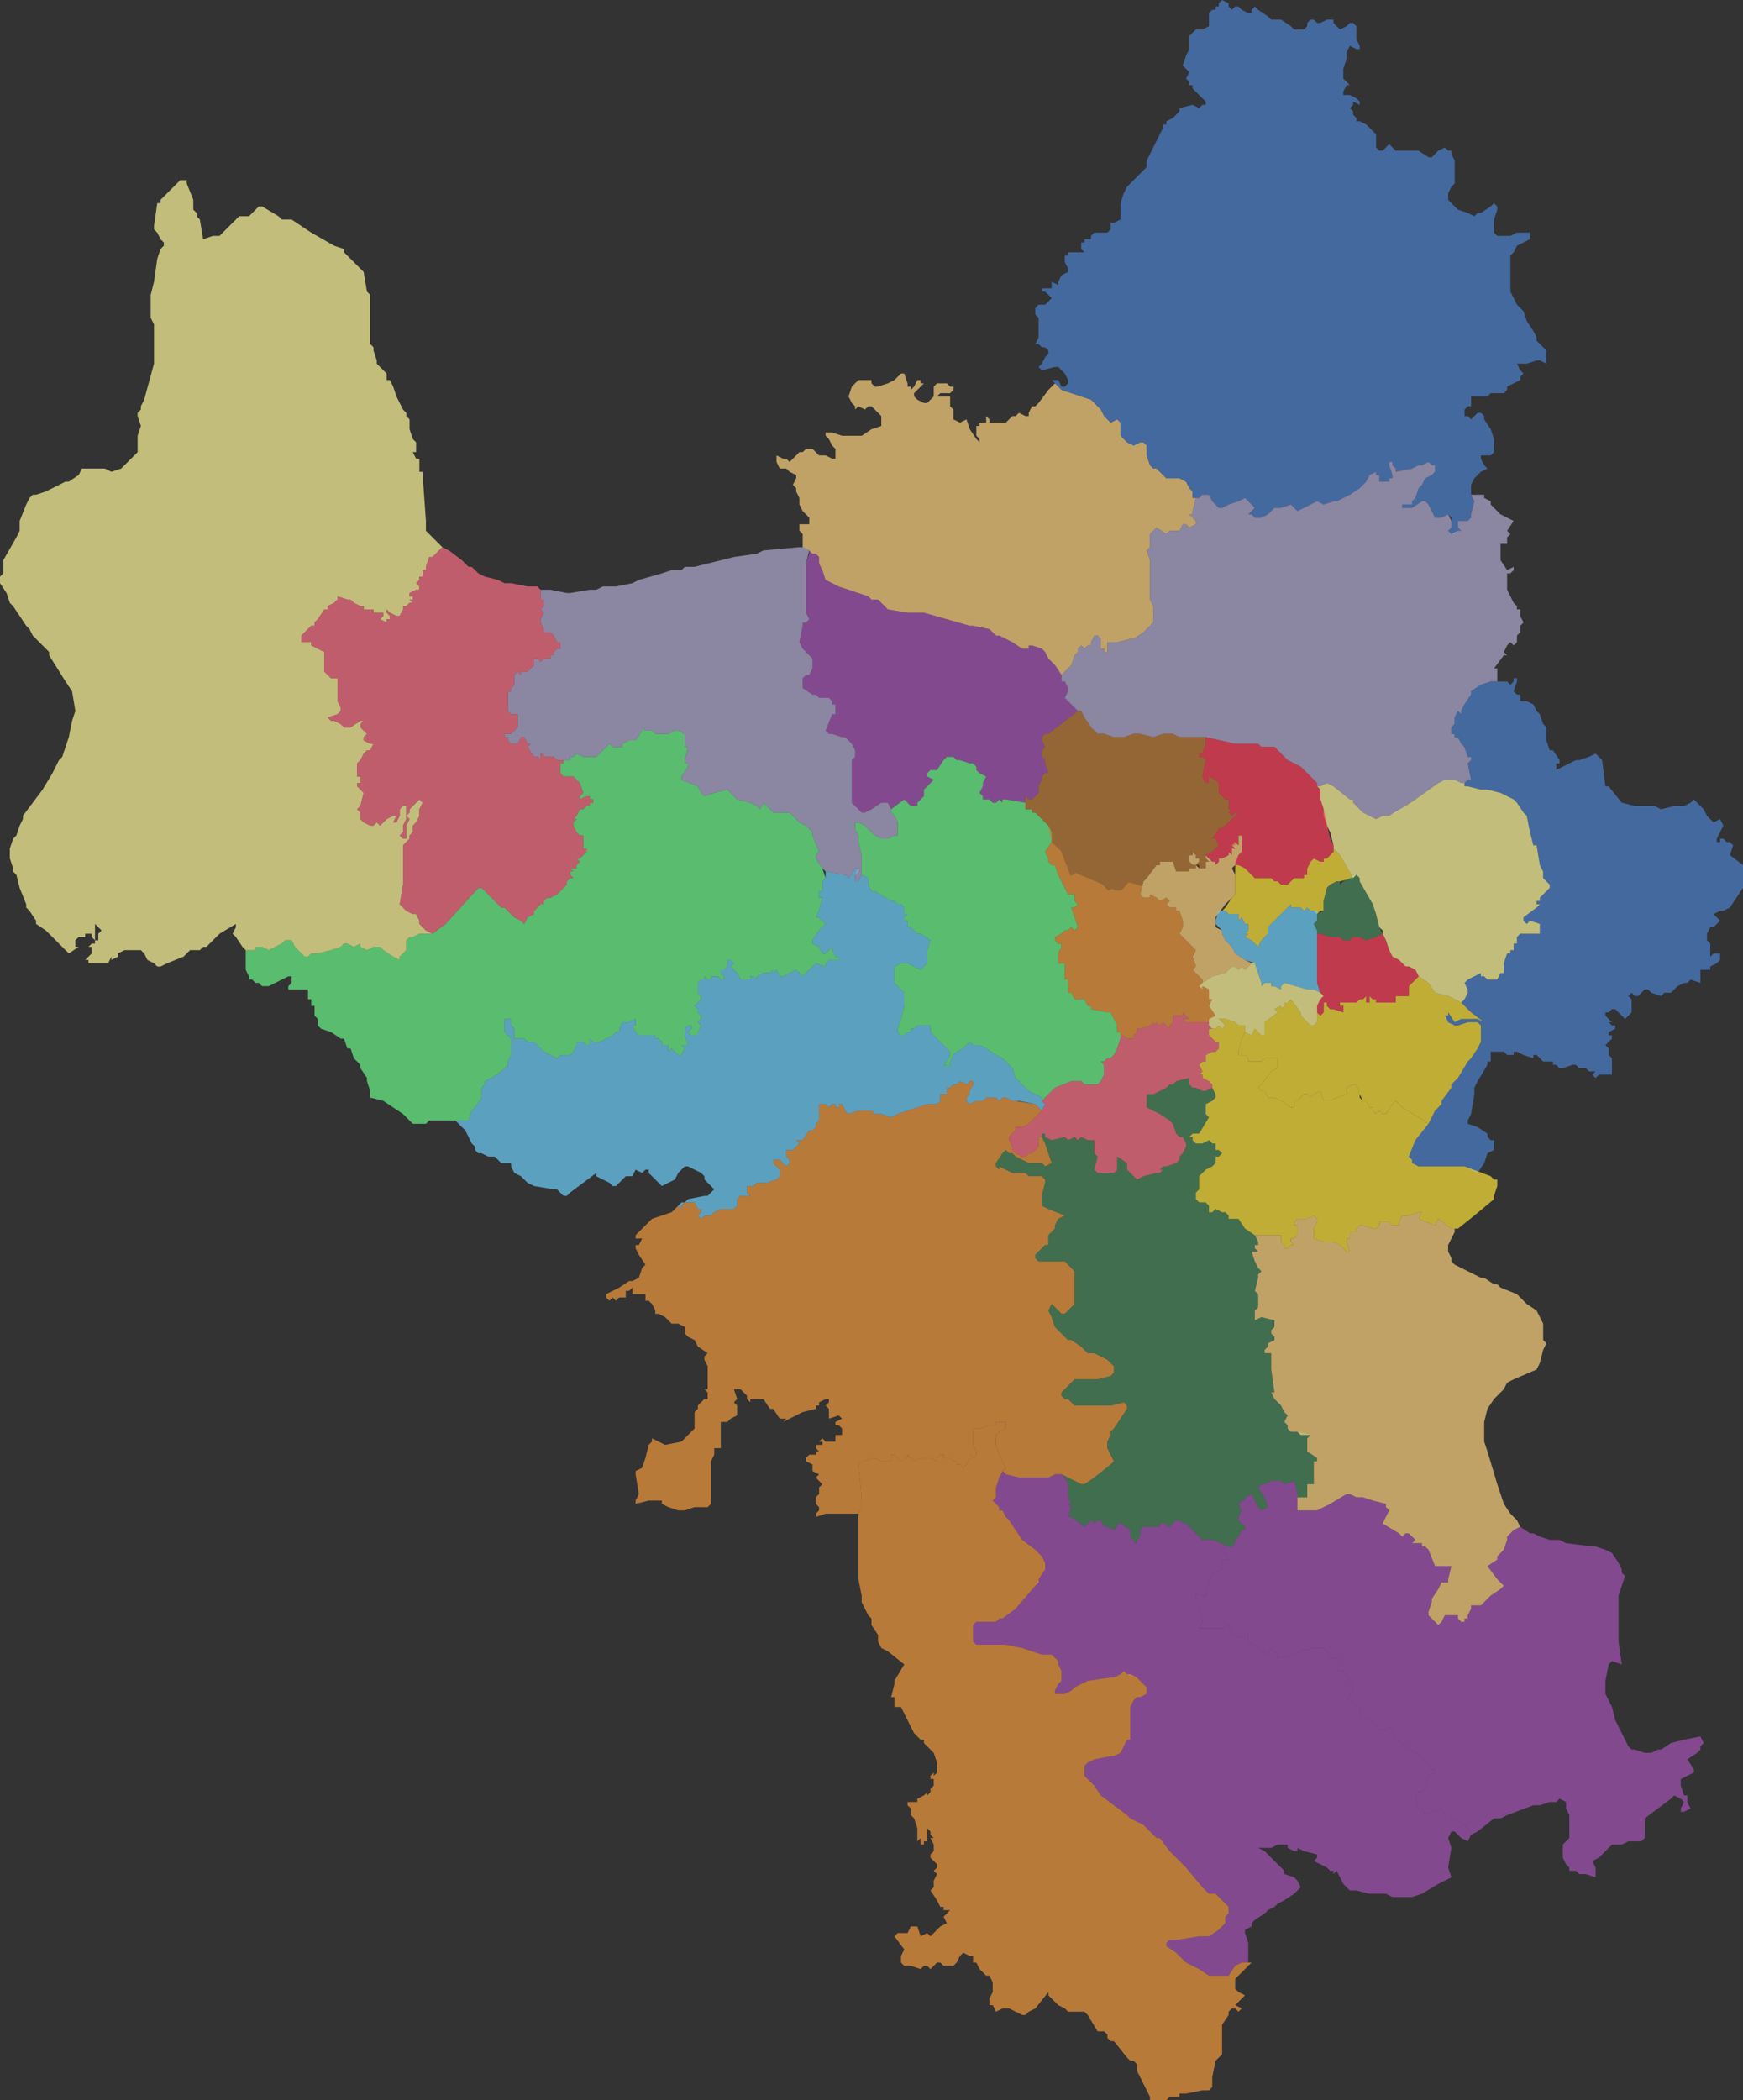 <?xml version="1.0" encoding="UTF-8"?>
<svg width="532px" height="641px" viewBox="0 0 532 641" version="1.1" xmlns="http://www.w3.org/2000/svg" xmlns:xlink="http://www.w3.org/1999/xlink">
    <rect x="0" y="0" width="532" height="641" fill="#333333" stroke="none"/>
    <!-- Generator: Sketch 43.1 (39012) - http://www.bohemiancoding.com/sketch -->
    <title>map_hanoi</title>
    <desc>Created with Sketch.</desc>
    <defs></defs>
    <g id="Page-1" stroke="none" stroke-width="1" fill="none" fill-rule="evenodd" fill-opacity="0.702">
        <g id="map_hanoi">
            <polygon id="chuongmy" fill="#F1983C" points="326 451 324 450 322 450 320 451 317 451 314 451 311 451 307 450 306 449 307 448 306 446 305 444 304 441 304 440 304 438 305 437 307 436 307 435 307 434 305 434 304 434 304 435 302 435 299 436 299 436 297 436 297 438 297 438 297 439 297 441 298 443 298 444 297 445 297 445 296 444 296 445 295 447 294 448 293 447 292 447 292 446 291 446 291 446 290 445 290 445 288 445 288 444 287 444 286 445 286 446 284 445 281 445 279 446 279 446 277 444 277 444 277 445 277 445 276 445 276 445 276 445 276 446 276 446 275 446 273 444 272 444 272 445 272 446 272 446 270 446 269 446 267 445 266 445 264 446 263 446 262 447 263 457 263 461 263 461 262 461 262 462 260 462 260 462 255 462 254 462 252 462 249 463 249 462 249 462 250 461 250 460 249 459 249 458 249 457 249 457 250 456 250 456 250 455 250 455 250 454 251 453 250 452 249 451 250 450 248 449 248 448 248 447 248 447 246 446 246 445 247 444 248 444 249 444 249 443 250 443 249 442 249 441 249 441 250 441 251 441 251 441 251 440 250 440 251 439 252 440 254 440 254 440 255 440 255 438 255 438 257 438 257 437 257 437 257 436 256 435 255 435 255 434 255 434 257 433 257 433 256 432 256 432 253 433 253 432 253 431 253 430 252 429 253 428 253 427 253 427 252 427 250 428 250 429 249 429 249 430 245 431 241 433 239 434 240 433 239 433 239 433 238 433 236 430 235 430 233 427 231 427 229 427 229 428 228 427 228 426 227 425 226 424 225 424 225 424 224 424 225 427 224 428 225 429 225 431 225 431 225 432 223 433 222 434 221 434 220 434 220 435 220 436 220 437 220 439 220 440 220 442 219 442 218 442 218 444 217 446 217 450 217 455 217 456 217 459 216 460 216 460 212 460 209 461 207 461 204 460 202 459 202 458 199 458 199 458 198 458 194 459 194 458 195 456 194 450 194 449 196 448 197 445 198 441 199 440 199 439 201 440 203 441 208 440 209 439 211 437 212 436 212 434 212 433 212 431 213 430 213 429 215 427 216 427 216 426 216 425 215 424 216 424 216 424 216 424 216 423 216 423 216 421 216 420 216 420 216 419 216 417 215 415 215 414 216 413 216 413 213 411 212 409 210 408 209 407 209 405 209 405 207 404 205 404 204 403 203 402 203 402 201 401 200 401 200 400 199 398 198 397 198 397 197 397 197 397 197 396 197 394 197 395 195 395 194 395 193 395 193 394 193 393 192 394 191 394 191 395 191 396 190 396 189 396 188 397 187 396 186 397 185 396 185 395 189 393 192 391 193 391 195 390 196 387 197 386 197 386 195 383 194 381 194 380 195 380 196 378 196 378 195 378 194 378 194 378 194 377 195 376 197 374 199 372 202 371 205 370 206 369 207 368 208 369 208 368 209 367 211 367 212 367 213 369 214 369 214 370 213 371 213 371 214 372 215 371 217 371 218 370 220 369 221 369 222 369 223 369 224 369 225 368 225 367 225 366 226 365 227 365 228 365 229 365 228 364 228 363 228 362 228 362 230 362 231 361 232 361 233 361 234 361 237 360 238 359 238 358 238 358 238 357 236 355 236 354 237 354 237 354 238 354 239 355 239 355 240 356 240 356 241 355 241 354 241 354 240 353 240 352 240 351 242 351 243 350 244 349 243 348 243 348 243 348 245 348 245 348 247 345 247 345 248 345 249 344 249 343 249 343 249 343 250 342 250 340 250 337 251 337 252 337 253 338 253 338 254 337 255 337 255 338 256 338 256 337 257 337 258 339 259 340 262 339 265 339 266 339 267 340 269 340 272 341 274 340 283 337 286 337 287 336 287 335 287 334 289 334 289 332 290 332 291 331 291 331 292 331 293 330 295 331 296 330 296 330 297 330 297 331 296 333 296 334 295 335 295 336 296 337 298 336 300 336 300 336 301 335 301 335 303 335 303 335 304 335 304 335 305 336 306 335 307 335 309 336 310 336 316 337 317 338 318 339 318 339 316 341 315 342 314 343 312 344 310 344 310 345 309 346 308 347 308 348 309 350 309 351 310 352 312 353 313 353 314 352 315 352 316 351 317 350 317 348 317 347 318 347 319 349 319 349 320 352 321 355 319 356 319 356 318 355 316 355 314 355 312 354 310 353 309 352 308 352 307 351 307 351 306 352 304 355 304 356 305 357 305 356 309 358 313 358 314 359 318 359 318 359 319 360 319 361 318 365 318 368 320 369 325 371 323 372 322 374 322 374 322 375 320 377 320 380 319 380 318 381 317 382 316 383 316 384 316 384 317 385 318 385 319 385 321 385 323 385 325 385 326 386 328 388 328 390 328 394 328 396 328 398 327 399 326 400 326 400 325 401 324 401 321 398 321 398 320 400 321 402 322 405 324 407 325 408 326 409 327 409 330 411 331 412 332 413 334 413 338 415 340 417 340 418 340 418 340 419 339 420 335 421 330 421 328 421 326 423 325 424 324 425 324 426 325 427 326 427 327 428 328 429 329 429 332 429 335 429 339 429 343 428 343 428 344 429 344 429 344 430 340 436 339 437 339 438 338 440 338 442 340 446 339 447 334 451 331 453 330 453 328 452"></polygon>
            <polygon id="thanhoai" fill="#48885C" points="397 437 400 438 399 439 399 441 399 443 402 445 402 446 401 446 401 446 401 450 401 453 400 453 399 453 399 453 399 455 399 456 399 457 396 457 396 456 395 452 395 452 392 453 391 452 388 452 386 453 385 453 384 454 386 457 387 460 385 461 385 461 384 460 383 458 382 456 382 456 380 457 380 458 379 458 378 459 378 459 379 461 378 463 378 463 378 464 380 466 380 467 379 467 378 469 378 469 377 470 377 471 376 472 375 472 375 472 370 470 367 470 365 468 364 467 363 466 362 465 361 465 360 464 359 464 359 464 358 465 357 466 356 466 356 465 355 465 355 465 354 465 354 466 354 466 349 466 348 467 348 469 347 470 347 471 346 471 346 470 346 470 345 469 345 468 345 468 345 467 342 465 341 465 341 466 340 467 338 466 337 466 336 464 335 464 335 464 334 465 333 464 333 464 331 466 331 466 327 463 326 463 327 460 326 459 327 459 326 457 326 456 326 453 325 451 324 450 326 451 328 452 330 453 331 453 334 451 339 447 340 446 338 442 338 440 339 438 339 437 340 436 344 430 344 429 344 429 343 428 343 428 339 429 335 429 332 429 329 429 328 429 327 428 326 427 325 427 324 426 324 425 325 424 326 423 328 421 330 421 335 421 339 420 340 419 340 418 340 418 340 417 338 415 334 413 332 413 331 412 330 411 327 409 326 409 325 408 324 407 322 405 321 402 320 400 321 398 321 398 324 401 325 401 326 400 326 400 327 399 328 398 328 396 328 394 328 390 328 388 326 386 325 385 323 385 321 385 319 385 318 385 317 385 316 384 316 384 316 383 317 382 318 381 319 380 320 380 320 377 322 375 322 374 322 374 323 372 325 371 320 369 318 368 318 365 319 361 319 360 318 359 318 359 314 359 313 358 309 358 305 356 305 357 304 356 304 355 306 352 307 351 307 351 308 352 309 352 310 353 312 354 314 355 316 355 318 355 319 356 319 356 321 355 320 352 319 349 319 349 318 347 317 347 318 347 318 346 319 346 319 347 321 348 321 348 325 347 325 347 325 347 326 348 328 347 329 348 330 347 332 348 333 348 334 348 334 348 334 350 334 350 334 352 335 353 334 357 335 358 335 358 336 358 336 358 337 358 337 358 338 358 338 358 339 358 340 358 340 358 341 357 341 354 341 353 344 355 344 355 344 356 344 357 347 360 347 360 349 359 349 359 353 358 354 358 355 357 354 357 355 356 356 356 359 355 360 354 360 353 361 352 362 350 362 349 361 347 360 347 359 346 359 346 358 343 357 342 354 340 352 339 350 338 350 334 350 334 352 334 356 332 357 331 358 331 359 330 363 329 363 330 363 331 364 332 365 332 367 333 368 333 370 332 370 332 371 334 371 335 370 336 370 336 368 337 368 337 368 340 368 340 369 341 366 346 364 346 363 347 364 347 364 347 364 347 364 348 364 348 365 349 367 349 369 348 370 349 370 349 371 349 371 349 371 350 371 350 371 351 371 351 372 351 372 351 372 351 373 352 373 352 372 353 371 353 371 355 371 355 370 356 368 357 368 357 367 358 366 359 366 360 366 361 366 363 365 364 365 366 365 366 366 367 368 367 369 368 369 370 370 370 370 370 371 369 373 370 374 370 375 371 375 372 376 372 376 372 377 372 378 372 380 375 383 377 384 379 384 380 383 380 383 381 384 382 383 382 382 382 383 385 384 387 385 388 384 389 384 390 383 394 384 395 384 395 384 396 384 398 384 399 383 400 383 401 383 402 383 403 383 403 385 402 389 403 389 403 389 405 388 406 388 407 389 408 389 409 389 409 387 410 387 410 387 411 386 412 386 412 386 413 388 413 388 414 388 415 388 418 389 425 388 425 389 427 391 429 391 429 392 431 393 432 392 434 393 435 393 436 394 437 396 437"></polygon>
            <polygon id="unghoa" fill="#A553B7" points="439 575 434 578 431 579 428 579 425 579 423 578 421 578 418 578 414 577 412 577 410 575 408 571 407 572 407 571 406 571 405 570 405 570 401 568 402 567 402 566 398 565 396 564 396 565 396 565 395 565 393 564 393 563 392 563 390 563 388 564 388 564 386 564 384 564 386 565 389 568 391 570 392 571 392 572 395 573 396 574 397 576 396 577 395 578 392 580 390 581 389 582 387 583 386 584 383 586 382 587 382 588 380 589 380 590 381 593 381 597 381 599 379 599 377 600 375 603 374 603 372 603 370 603 369 603 366 601 364 600 362 599 361 598 359 596 356 594 356 593 356 593 357 592 360 592 366 591 368 591 369 591 372 589 373 588 374 587 374 585 375 584 375 582 374 581 373 580 371 578 369 578 368 577 367 576 362 570 360 568 357 565 354 561 353 561 349 557 345 555 344 554 344 554 340 551 336 548 334 545 331 542 331 541 331 539 332 538 334 537 339 536 340 536 342 535 343 533 344 531 345 531 345 529 345 526 345 523 345 521 346 519 347 518 348 518 350 517 350 517 350 515 349 514 347 512 344 511 343 510 342 511 340 512 339 512 332 513 330 514 328 515 327 516 325 517 324 517 323 517 322 517 322 516 323 514 324 513 324 512 324 510 323 508 323 507 322 506 321 505 320 505 318 505 315 504 312 503 312 503 307 502 305 502 303 502 301 502 299 502 298 502 297 501 297 500 297 499 297 497 297 496 298 495 299 495 301 495 304 495 305 494 306 494 310 491 316 484 317 482 319 479 319 477 318 475 317 474 316 473 312 470 310 467 308 464 307 463 307 463 306 461 305 461 305 460 303 458 304 457 304 454 305 451 305 451 306 449 307 450 311 451 314 451 317 451 320 451 322 450 324 450 325 451 326 453 326 456 326 457 327 459 326 459 327 460 326 463 327 463 331 466 331 466 333 464 333 464 334 465 335 464 335 464 336 464 337 466 338 466 340 467 341 466 341 465 342 465 345 467 345 468 345 468 345 469 346 470 346 470 346 471 347 471 347 470 348 469 348 467 349 466 354 466 354 466 354 465 355 465 355 465 356 465 356 466 357 466 358 465 359 464 359 464 360 464 361 465 362 465 363 466 364 467 365 468 367 470 370 470 375 472 375 472 374 472 373 473 373 473 373 474 373 474 374 474 375 476 375 476 373 476 373 479 373 479 371 480 370 480 370 480 370 480 369 483 368 486 368 487 367 487 365 486 365 488 365 488 366 488 366 489 366 490 367 495 366 497 367 497 373 497 375 496 375 497 377 499 379 500 380 499 381 499 381 501 387 505 388 503 388 503 390 505 390 505 390 506 391 506 394 505 397 504 401 503 404 503 404 503 405 504 406 506 406 506 409 506 409 507 408 510 408 510 409 510 410 510 410 511 411 511 412 513 413 515 413 516 411 519 412 519 415 521 415 524 418 525 420 527 421 528 423 528 425 527 425 529 426 530 426 530 426 531 435 537 435 538 436 538 436 539 437 540 437 540 438 540 438 541 436 542 435 546 434 547 433 547 432 548 433 552 433 552 434 552 434 552 435 554 435 554 438 553 440 552 441 554 441 555 443 555 445 556 447 557 449 559 449 560 448 562 446 561 445 560 444 559 443 559 442 561 443 564 442 570 443 573"></polygon>
            <polygon id="myduc" fill="#F1983C" points="372 589 372 589 369 591 368 591 366 591 360 592 357 592 356 593 356 593 356 594 359 596 361 598 362 599 364 600 366 601 369 603 370 603 372 603 374 603 375 603 377 600 379 599 381 599 382 599 381 600 377 604 377 604 377 605 377 606 377 607 378 608 380 609 377 612 379 613 378 614 378 614 377 613 376 613 375 614 375 614 375 615 373 618 373 622 373 623 373 625 373 627 371 629 370 634 370 636 370 637 369 638 367 638 362 639 360 639 360 640 359 640 358 640 357 640 356 641 356 641 351 641 351 640 347 632 347 630 346 629 345 629 344 628 340 623 339 623 338 622 338 621 337 620 337 620 336 620 335 620 332 615 331 614 329 614 328 614 326 614 325 613 323 612 320 609 320 608 316 613 314 614 313 615 312 615 310 614 308 613 306 613 306 613 304 614 303 612 302 612 302 610 303 608 303 606 303 605 302 603 301 603 299 601 298 599 297 599 297 597 296 597 294 596 294 596 293 597 292 599 291 600 291 600 291 600 290 600 290 600 289 600 288 600 288 600 287 599 286 599 285 600 284 601 283 600 282 600 281 601 278 600 277 600 276 600 276 600 275 599 275 597 276 595 276 595 273 591 273 591 274 590 275 590 276 590 277 590 278 588 280 588 281 591 283 590 284 591 284 591 287 588 289 587 289 587 288 585 288 585 290 583 288 583 288 582 287 582 286 580 284 577 285 576 285 576 285 574 286 572 285 571 285 571 286 570 286 569 286 569 284 567 284 567 284 566 284 566 285 565 285 564 285 563 284 561 285 561 284 560 284 559 283 558 283 559 283 561 283 562 282 562 282 563 281 563 281 561 280 562 280 559 280 558 279 555 278 554 278 553 278 552 277 551 277 550 278 550 279 550 280 550 280 549 282 548 283 547 283 547 283 548 284 547 284 547 284 547 284 546 285 545 285 543 284 543 284 542 284 542 285 541 285 542 285 542 286 541 286 540 286 539 286 539 286 538 285 535 283 533 283 533 282 532 282 531 281 531 280 530 279 529 277 525 275 521 275 521 274 521 273 521 273 519 273 518 273 518 272 518 272 518 273 514 273 513 276 508 271 504 269 503 268 501 268 499 266 496 266 494 265 493 263 489 263 487 262 482 262 481 262 475 262 468 262 467 262 461 263 461 263 461 263 457 262 447 263 446 264 446 266 445 267 445 269 446 270 446 272 446 272 446 272 445 272 444 273 444 275 446 276 446 276 446 276 445 276 445 276 445 277 445 277 445 277 444 277 444 279 446 279 446 281 445 284 445 286 446 286 445 287 444 288 444 288 445 290 445 290 445 291 446 291 446 292 446 292 447 293 447 294 448 295 447 296 445 296 444 297 445 297 445 298 444 298 443 297 441 297 439 297 438 297 438 297 436 299 436 299 436 302 435 304 435 304 434 305 434 307 434 307 435 307 436 305 437 304 438 304 440 304 441 305 444 306 446 307 448 306 449 305 451 305 451 304 454 304 457 303 458 305 460 305 461 306 461 307 463 307 463 308 464 310 467 312 470 316 473 317 474 318 475 319 477 319 479 317 482 317 483 316 484 310 491 306 494 305 494 304 495 301 495 299 495 298 495 297 496 297 497 297 499 297 500 297 501 298 502 299 502 301 502 303 502 305 502 307 502 312 503 312 503 315 504 318 505 320 505 321 505 322 506 323 507 323 508 324 510 324 512 324 513 323 514 322 516 322 517 323 517 324 517 325 517 327 516 328 515 330 514 332 513 339 512 340 512 342 511 343 510 344 511 345 511 347 512 349 514 350 515 350 517 350 517 348 518 347 518 346 519 345 521 345 523 345 526 345 529 345 531 344 531 343 533 342 535 340 536 339 536 334 537 332 538 331 539 331 541 331 542 334 545 336 548 340 551 344 554 344 554 345 555 349 557 353 561 354 561 357 565 360 568 362 570 367 576 368 577 369 578 371 578 373 580 374 581 375 582 375 584 374 585 374 587 373 588"></polygon>
            <polygon id="phuxuyen" fill="#A553B7" points="510 549 510 549 502 555 502 558 502 560 502 560 502 561 502 561 501 562 497 562 495 563 493 563 492 563 491 564 488 567 486 568 487 570 487 572 487 573 484 572 482 572 481 571 479 571 479 570 478 569 477 567 477 564 477 563 479 561 479 560 479 558 479 554 478 552 478 550 476 549 475 550 473 550 470 551 468 551 460 554 458 555 457 555 456 555 451 559 449 560 449 559 447 557 445 556 443 555 441 555 441 554 440 552 438 553 435 554 435 554 434 552 434 552 433 552 433 552 432 548 433 547 434 547 435 546 436 542 438 541 438 540 437 540 437 540 436 539 436 538 435 538 435 537 426 531 426 530 426 530 425 529 425 527 423 528 421 528 420 527 418 525 415 524 415 521 412 519 411 519 413 516 413 515 412 513 411 511 410 511 410 510 409 510 408 510 408 510 409 507 409 506 406 506 406 506 405 504 404 503 404 503 401 503 397 504 394 505 391 506 390 506 390 505 390 505 388 503 388 503 387 505 381 501 381 499 380 499 379 500 377 499 375 497 375 496 373 497 367 497 366 497 367 495 366 490 366 489 366 488 365 488 365 488 365 486 367 487 368 487 368 486 369 483 370 480 370 480 370 480 371 480 373 479 373 479 373 476 375 476 375 476 374 474 373 474 373 474 373 473 373 473 374 472 376 472 377 471 377 470 378 469 378 469 379 467 380 467 380 466 378 464 378 463 378 463 379 461 378 459 378 459 379 458 380 458 380 457 382 456 382 456 383 458 384 460 385 461 385 461 387 460 387 460 386 457 384 454 385 453 386 453 388 452 391 452 392 453 395 452 395 452 396 456 396 457 396 461 400 461 402 461 404 460 406 459 411 456 411 456 412 456 414 457 415 457 416 457 416 457 419 458 423 459 423 460 424 461 423 463 422 465 422 465 427 468 427 468 428 469 429 468 430 468 432 470 432 470 431 471 432 471 432 471 433 471 434 471 434 472 435 472 436 473 438 478 438 478 439 478 440 478 441 478 443 478 442 482 442 483 441 483 440 483 439 485 437 488 437 489 436 492 436 493 437 494 439 496 440 495 441 493 443 493 444 493 444 493 445 493 445 494 446 495 447 495 447 494 448 494 448 493 449 491 449 491 449 490 450 490 452 490 453 489 454 488 455 487 458 485 459 484 457 482 454 478 457 476 457 475 458 474 459 473 459 473 460 470 461 470 460 470 460 469 459 469 460 469 462 467 464 466 467 468 468 468 470 469 473 470 476 470 478 471 486 472 487 472 490 473 492 474 494 477 495 479 495 480 496 481 494 487 494 491 494 496 494 501 495 508 492 507 491 508 490 513 490 517 492 521 493 525 497 533 498 534 499 534 502 535 504 535 506 534 507 534 510 532 514 531 519 530 520 532 519 533 519 534 518 535 515 537 515 537 517 540 517 541 515 542 513 543 513 545 514 548 515 548 515 550 516 552 514 553 514 553 513 553 513 552 514 550 514 550 513 549 511 548"></polygon>
            <polygon id="thuongtin" fill="#FCD27E" points="463 464 464 466 462 467 460 469 459 469 460 469 460 470 461 470 460 470 459 473 459 473 458 474 457 475 457 476 454 478 457 482 459 484 458 485 455 487 454 488 453 489 452 490 450 490 449 490 449 491 449 491 448 493 448 494 447 494 447 495 446 495 445 494 445 493 444 493 444 493 443 493 441 493 440 495 439 496 437 494 436 493 436 492 437 489 437 488 439 485 440 483 441 483 442 483 442 482 443 478 441 478 440 478 439 478 438 478 438 478 436 473 435 472 434 472 434 471 433 471 432 471 432 471 431 471 432 470 432 470 430 468 429 468 428 469 427 468 427 468 422 465 422 465 423 463 424 461 423 460 423 459 419 458 416 457 416 457 415 457 414 457 412 456 411 456 411 456 406 459 404 460 402 461 400 461 396 461 396 457 399 457 399 456 399 455 399 453 399 453 400 453 401 453 401 450 401 446 401 446 402 446 402 445 399 443 399 441 399 439 400 438 397 438 396 437 394 437 393 436 393 435 392 434 393 432 392 431 391 429 391 429 389 427 388 425 389 425 388 418 388 415 388 414 388 413 386 413 386 412 386 412 387 411 387 410 387 410 389 409 389 409 389 408 388 407 388 406 389 405 389 403 389 403 385 402 383 403 383 403 383 402 383 401 383 400 384 399 384 398 384 396 384 395 384 395 383 394 384 390 384 389 385 388 384 387 383 385 382 382 383 382 384 382 383 381 383 380 384 380 384 379 383 377 387 377 391 377 391 378 391 379 392 380 392 381 392 381 393 381 394 380 395 380 394 379 394 379 394 378 394 378 394 378 395 378 395 378 396 377 396 376 396 375 396 375 396 374 395 374 395 373 396 372 399 372 401 371 402 372 402 373 401 375 401 377 401 378 404 379 407 379 407 379 409 380 411 382 412 382 411 379 411 378 411 378 412 378 412 377 412 376 413 376 413 376 414 376 414 375 415 374 416 374 419 375 420 375 421 374 421 373 424 373 425 374 427 374 427 374 427 373 428 371 429 371 429 371 430 371 433 370 434 370 433 372 433 372 438 374 438 374 439 372 439 372 443 375 444 375 444 375 444 376 443 378 442 380 442 382 443 384 443 385 444 386 448 388 452 390 453 390 456 392 457 392 457 392 458 393 463 395 466 398 469 400 470 402 471 404 471 407 471 409 472 410 471 412 470 416 469 418 462 421 460 422 459 424 456 427 454 430 453 434 453 436 453 438 453 440 454 443 457 453 458 456 459 459 461 462"></polygon>
            <polygon id="quocoai" fill="#6ECFFC" points="304 335 303 335 303 335 301 335 301 335 300 336 300 336 298 336 296 337 295 336 295 335 296 334 296 333 297 331 297 330 296 330 296 330 295 331 293 330 292 331 291 331 291 331 290 332 289 332 289 334 287 334 287 335 287 336 286 337 283 337 274 340 272 341 269 340 267 340 266 339 265 339 262 339 259 340 258 339 257 337 256 337 256 338 255 338 255 337 254 337 253 338 253 338 252 337 251 337 250 337 250 340 250 342 249 343 249 343 249 343 249 344 248 345 247 345 247 345 245 348 245 348 243 348 243 348 243 348 244 349 243 350 242 351 240 351 240 352 240 353 241 354 241 354 241 355 240 356 240 356 239 355 239 355 238 354 237 354 237 354 236 354 236 355 238 357 238 358 238 358 238 359 237 360 234 361 233 361 232 361 231 361 230 362 228 362 228 362 228 363 228 364 229 365 228 365 227 365 226 365 225 366 225 367 225 368 224 369 223 369 222 369 221 369 220 369 218 370 217 371 215 371 214 372 213 371 213 371 214 370 214 369 213 369 212 367 211 367 209 367 208 368 208 369 207 368 207 368 208 367 209 367 210 366 215 365 216 365 218 363 218 363 217 362 216 361 215 360 215 359 214 358 212 357 210 356 209 356 208 357 207 358 206 360 204 361 202 362 200 360 198 358 198 357 197 357 196 358 194 357 194 357 193 359 193 359 191 359 188 362 187 362 186 361 184 360 182 359 182 358 178 361 174 364 173 365 172 365 171 364 170 363 169 363 163 362 161 361 159 359 157 358 156 356 156 356 156 355 155 355 155 355 154 355 153 355 153 355 151 353 149 353 147 352 146 352 145 351 145 350 145 350 144 349 142 345 139 342 140 342 141 342 143 342 143 342 144 339 145 338 147 335 147 335 147 334 147 333 147 332 148 331 148 330 148 330 150 329 153 327 154 326 155 325 155 324 156 322 156 321 156 318 156 317 155 316 154 315 154 311 156 311 156 313 157 314 157 315 157 316 157 317 158 317 159 317 160 317 161 318 162 318 163 318 166 321 168 322 170 323 171 322 174 322 175 321 176 319 176 318 177 318 178 318 179 319 180 319 180 319 180 318 180 317 181 318 182 318 182 318 183 318 183 318 187 316 188 315 189 315 189 314 190 312 190 312 191 312 191 312 192 312 194 311 194 311 194 312 194 312 194 313 193 313 194 315 195 316 197 316 197 316 199 316 200 316 200 317 201 317 202 318 202 319 202 319 204 319 204 321 205 320 206 321 206 321 207 322 207 322 208 322 209 320 209 320 208 319 209 319 209 319 210 319 209 316 209 315 209 314 210 313 210 313 211 313 211 314 210 315 211 316 212 316 213 316 213 316 213 315 214 313 213 312 214 311 214 310 214 310 213 309 213 308 212 307 213 306 214 305 214 304 213 303 213 302 213 300 214 299 214 299 214 299 215 299 215 298 216 299 216 299 217 299 217 298 219 298 219 298 220 299 221 299 221 298 221 298 220 297 220 296 221 296 222 295 222 294 222 294 222 293 222 293 223 293 224 294 223 295 225 297 226 299 227 299 228 299 229 299 229 299 229 298 230 298 230 298 230 298 231 299 231 298 231 298 233 297 233 297 234 297 235 297 236 296 236 297 237 296 238 298 239 298 243 296 245 298 249 294 249 294 252 295 252 294 253 293 254 293 255 293 256 293 256 292 256 292 255 292 254 290 254 289 252 291 251 291 250 289 248 288 248 288 248 287 250 284 251 283 252 282 251 281 250 280 249 280 250 278 251 274 251 274 250 274 250 273 250 272 251 272 251 272 251 271 251 269 252 268 252 266 258 267 258 267 259 268 260 267 261 265 261 265 262 265 262 266 261 267 261 268 261 269 261 269 262 269 263 267 263 267 265 268 265 270 266 272 267 272 272 275 272 275 273 275 274 276 274 276 275 276 275 276 276 277 276 278 276 278 276 279 277 279 276 280 276 281 277 281 277 281 277 281 277 283 278 283 279 284 280 285 280 285 281 285 284 287 283 290 283 293 283 294 282 295 282 295 281 296 277 294 276 294 275 294 273 295 273 296 273 300 274 301 276 303 276 304 276 307 275 311 274 314 274 315 275 316 276 316 277 315 278 315 278 314 279 314 280 313 282 313 284 313 284 314 284 314 284 315 285 316 286 317 287 318 290 321 290 322 289 324 288 325 289 325 289 326 290 325 290 324 291 322 292 321 294 320 296 318 297 319 299 319 301 320 304 322 306 323 308 325 309 326 310 329 311 330 314 333 316 334 318 335 318 336 319 337 318 339 317 338 316 337 311 336 310 336 309 336 307 335 306 335 305 336"></polygon>
            <polygon id="thachthat" fill="#6AF689" points="250 273 250 274 251 274 251 274 250 278 249 280 250 280 251 281 252 282 251 283 250 284 248 287 248 288 248 288 250 289 251 291 252 291 254 289 254 290 255 292 256 292 256 292 256 293 255 293 254 293 253 293 252 294 252 295 249 294 249 294 245 298 243 296 239 298 238 298 237 296 236 297 236 296 235 297 234 297 233 297 233 297 231 298 231 298 231 299 230 298 230 298 230 298 229 298 229 299 229 299 228 299 227 299 226 299 225 297 223 295 224 294 223 293 222 293 222 293 222 294 222 294 222 295 221 296 220 296 220 297 221 298 221 298 221 299 220 299 219 298 219 298 217 298 217 299 216 299 216 299 215 298 215 299 214 299 214 299 214 299 213 300 213 302 213 303 214 304 214 305 213 306 212 307 213 308 213 309 214 310 214 310 214 311 213 312 214 313 213 315 213 316 213 316 212 316 211 316 210 315 211 314 211 313 210 313 210 313 209 314 209 315 209 316 210 319 209 319 209 319 208 319 209 320 209 320 208 322 207 322 207 322 206 321 206 321 205 320 204 321 204 319 202 319 202 319 202 318 201 317 200 317 200 316 199 316 197 316 197 316 195 316 194 315 193 313 194 313 194 312 194 312 194 311 194 311 192 312 191 312 191 312 190 312 190 312 189 314 189 315 188 315 187 316 183 318 183 318 182 318 182 318 181 318 180 317 180 318 180 319 180 319 179 319 178 318 177 318 176 318 176 319 175 321 174 322 171 322 170 323 168 322 166 321 163 318 162 318 161 318 160 317 159 317 158 317 157 317 157 316 157 315 157 314 156 313 156 311 154 311 154 315 155 316 156 317 156 318 156 321 156 322 155 324 155 325 154 326 153 327 150 329 148 330 148 330 148 331 147 332 147 333 147 334 147 335 147 335 145 338 144 339 143 342 143 342 141 342 140 342 139 342 138 342 131 342 131 342 130 343 130 343 128 343 126 343 124 341 123 340 120 338 117 336 113 335 113 335 113 334 113 333 112 330 112 329 110 326 110 325 109 324 108 323 107 320 106 320 105 317 104 317 101 315 98 314 97 313 97 313 97 312 97 311 97 311 96 310 96 309 96 309 96 308 96 307 95 307 95 306 95 305 95 305 94 305 94 304 94 303 94 303 94 302 93 302 89 302 88 302 88 302 88 301 89 300 89 300 89 299 89 299 89 298 88 298 88 298 86 299 84 300 82 301 82 301 80 301 79 300 78 300 77 299 76 299 76 298 76 298 75 296 75 295 75 294 75 292 75 290 75 290 77 290 78 290 78 289 80 289 82 290 82 290 84 289 86 288 87 287 89 287 89 287 90 289 92 291 93 292 94 292 95 291 96 291 97 291 101 290 104 289 105 288 106 288 108 289 110 288 110 289 112 290 112 290 114 289 116 289 117 290 120 292 122 293 122 292 123 291 124 290 124 289 124 287 125 286 126 286 128 285 132 285 136 282 146 271 147 271 150 274 153 277 154 277 157 280 159 281 160 282 160 282 161 280 161 280 161 280 163 279 163 278 164 277 165 276 165 276 166 276 166 275 167 274 168 274 170 273 173 270 173 269 174 268 175 268 174 267 174 266 175 266 174 265 174 265 175 265 176 265 176 265 176 264 177 263 176 262 177 262 179 260 179 260 179 259 179 259 178 259 178 258 178 257 178 256 178 255 178 255 177 255 176 254 175 252 175 252 175 251 175 251 176 250 175 250 176 249 177 247 178 247 179 246 180 246 180 245 180 245 180 245 181 245 181 245 181 244 180 244 180 243 179 243 177 244 177 244 177 243 178 242 177 239 176 238 175 237 173 237 172 237 171 236 171 235 171 234 171 233 172 233 172 232 173 232 174 232 174 232 174 231 175 231 176 230 178 231 180 231 182 231 184 229 185 228 186 227 186 227 187 228 188 228 189 228 190 228 190 227 190 227 192 226 193 226 194 226 194 226 196 223 196 222 197 223 199 223 200 224 202 224 204 224 206 223 207 223 209 224 209 227 209 228 210 228 210 228 209 232 209 233 210 233 210 234 208 237 208 238 213 240 214 242 215 243 215 243 218 242 222 241 223 242 224 243 225 244 229 245 229 245 231 246 232 247 232 247 233 245 233 245 234 246 236 248 238 248 239 248 240 248 241 248 244 251 246 252 248 254 248 254 248 255 248 255 250 260 249 261 249 262 251 265 252 268 251 269 251 271 251 272 251 272 250 272"></polygon>
            <polygon id="bavi" fill="#FFF799" points="133 169 132 170 131 170 131 170 131 170 130 173 130 173 130 174 129 174 129 174 129 174 129 175 129 175 129 176 129 176 128 176 128 177 127 178 128 179 128 180 127 180 125 181 125 182 126 182 126 183 125 183 126 184 125 184 125 184 124 185 123 185 123 186 122 188 121 188 119 187 118 186 118 186 118 187 119 188 119 189 118 189 118 190 118 190 116 189 117 188 117 187 116 187 114 187 114 187 114 186 114 186 112 186 111 186 111 186 111 185 110 185 110 185 108 184 107 183 107 183 106 183 103 182 103 182 103 183 103 183 102 184 102 184 100 185 100 185 100 186 99 186 97 189 97 189 96 190 96 191 95 191 95 191 94 192 94 192 92 194 92 195 92 195 92 196 92 196 94 196 95 196 95 197 95 197 97 198 97 198 99 199 99 201 99 203 99 205 100 206 101 207 103 207 103 208 103 208 103 209 103 210 103 214 104 216 104 217 103 218 100 219 100 219 101 220 102 220 104 221 105 222 106 222 107 222 110 220 111 220 110 221 110 221 110 222 111 223 112 224 111 225 111 226 113 227 114 227 113 229 112 229 111 230 110 232 109 233 109 234 109 236 109 237 109 237 110 237 110 238 110 239 109 239 109 240 109 240 110 241 110 241 111 242 110 246 109 247 110 248 110 250 110 250 111 251 113 252 114 252 115 251 116 252 117 251 118 250 120 249 121 249 121 249 120 251 120 251 121 251 122 249 122 248 122 247 123 246 124 246 124 247 124 250 123 252 123 253 123 254 123 254 122 255 123 256 124 256 124 255 124 252 125 250 124 249 125 248 125 247 126 246 127 245 128 244 129 245 128 247 128 248 128 249 127 251 126 252 126 254 125 255 125 256 124 257 123 258 123 262 123 268 123 270 122 276 123 277 124 278 126 279 127 279 128 281 128 282 129 283 129 283 130 284 132 285 132 285 128 285 126 286 125 286 124 287 124 289 124 290 123 291 122 292 122 293 120 292 117 290 116 289 114 289 112 290 112 290 110 289 110 288 108 289 106 288 105 288 104 289 101 290 97 291 96 291 95 291 94 292 93 292 92 291 90 289 89 287 89 287 87 287 86 288 84 289 82 290 82 290 80 289 78 289 78 290 77 290 75 290 74 289 72 286 71 285 72 283 72 282 67 285 64 288 63 289 62 289 61 290 58 290 56 292 51 294 49 295 48 295 47 294 45 293 44 291 43 290 43 290 41 290 38 290 36 291 36 292 34 293 34 293 34 292 33 294 33 294 32 294 31 294 29 294 28 294 27 294 27 293 26 293 27 292 27 292 28 291 28 289 27 289 28 288 28 288 29 288 29 288 29 287 30 287 30 285 31 284 29 282 29 282 29 283 29 283 29 284 29 286 29 287 29 287 28 286 28 285 27 285 26 285 26 286 25 286 24 286 23 287 23 287 23 287 23 289 24 289 24 289 21 291 19 289 18 288 17 287 15 285 14 284 11 282 11 281 9 278 8 277 8 276 6 271 5 267 4 266 4 266 4 265 3 262 3 259 4 256 5 255 6 252 7 250 7 249 13 241 16 236 18 232 18 232 19 231 21 225 22 220 23 217 22 211 22 211 20 208 15 200 15 199 13 197 11 195 10 194 9 192 8 191 4 185 3 184 2 181 0 178 0 177 0 176 1 175 1 174 1 171 5 164 6 162 6 160 6 159 8 154 9 152 10 151 11 151 14 150 16 149 20 147 21 147 24 145 25 143 27 143 28 143 31 143 32 143 34 144 37 143 38 142 41 139 42 138 42 133 43 130 43 130 42 127 42 127 42 126 43 125 43 124 44 122 47 111 47 110 47 108 47 107 47 107 47 104 47 99 46 97 46 96 46 92 46 90 47 86 48 79 49 76 50 75 50 74 49 73 48 71 47 70 47 69 48 62 49 62 49 61 51 59 54 56 55 55 56 55 57 55 57 56 59 61 59 63 59 64 60 65 60 66 61 67 62 73 65 72 67 72 69 70 71 68 71 68 72 67 73 66 74 66 75 66 75 66 76 66 77 65 78 64 79 63 80 63 85 66 86 67 88 67 89 67 89 67 92 69 95 71 102 75 105 76 105 77 110 82 111 83 112 89 113 90 113 91 113 92 113 95 113 105 114 106 114 107 115 110 115 111 118 114 118 115 118 116 119 116 120 118 121 121 123 125 123 125 123 125 124 126 124 127 125 128 125 131 126 134 127 135 127 136 127 138 127 138 126 138 127 140 128 140 128 142 128 142 128 142 128 142 128 144 129 144 129 144 129 145 130 159 130 159 130 159 130 162 135 167"></polygon>
            <polygon id="danphuong" fill="#A553B7" points="318 226 319 228 319 228 318 229 318 229 318 231 319 232 319 232 319 233 319 233 320 236 320 236 319 236 319 236 318 237 318 238 317 240 317 242 317 242 315 244 315 244 314 244 313 243 313 243 313 243 313 245 307 244 306 244 306 245 306 245 305 244 304 245 304 245 303 245 303 245 302 244 300 244 300 243 299 242 300 240 300 239 301 237 299 236 298 235 298 235 298 234 297 233 296 233 293 232 292 232 291 231 290 231 290 231 289 231 289 231 288 232 286 235 285 235 284 235 284 235 283 236 283 237 283 237 283 237 285 238 285 238 282 241 282 242 282 242 282 243 280 245 280 245 280 246 279 246 279 246 278 246 277 245 276 244 272 247 271 245 270 245 269 245 266 247 264 248 263 248 262 247 260 245 260 244 260 238 260 237 260 234 260 232 261 231 261 229 260 227 258 225 257 225 254 224 253 224 252 223 254 218 254 218 255 218 255 216 255 215 254 215 254 214 253 213 250 213 249 212 248 212 245 210 245 209 245 208 245 207 246 206 247 206 248 204 248 204 248 203 248 201 246 199 245 198 244 196 244 196 245 191 245 190 246 190 247 189 246 187 246 184 246 174 246 174 246 172 247 169 247 168 247 168 248 169 249 169 250 170 250 170 250 171 250 172 251 174 252 177 256 179 262 181 265 182 266 183 267 183 268 183 270 185 271 186 277 187 279 187 282 187 296 191 297 191 302 192 303 193 304 194 305 194 309 196 312 198 313 198 314 198 314 197 315 197 318 198 319 199 320 201 321 202 322 203 324 206 324 206 324 208 325 208 326 210 326 211 325 213 325 213 328 216 329 217 320 224 320 224 320 224 319 224 318 225"></polygon>
            <polygon id="hoaiduc" fill="#6AF689" points="330 330 329 330 329 330 328 330 328 330 327 330 322 332 318 336 318 335 316 334 314 333 311 330 310 329 309 326 308 325 306 323 304 322 301 320 299 319 297 319 296 318 294 320 292 321 291 322 290 324 290 325 289 326 289 325 288 325 289 324 290 322 290 321 287 318 286 317 285 316 284 315 284 314 284 314 284 313 282 313 280 313 279 314 278 314 278 315 277 315 276 316 275 316 274 315 274 314 275 311 276 307 276 304 276 303 274 301 273 300 273 296 273 295 275 294 276 294 277 294 281 296 282 295 282 295 283 294 283 293 283 290 284 287 281 285 280 285 280 285 279 284 278 283 277 283 277 281 277 281 277 281 276 281 276 280 277 279 276 279 276 278 276 278 276 277 275 276 275 276 274 276 274 276 273 275 272 275 272 275 267 272 266 272 265 270 265 268 263 267 263 265 263 262 263 261 262 257 262 255 261 253 261 252 261 251 262 251 264 252 267 255 269 256 271 256 273 255 274 255 274 253 274 251 273 249 272 248 272 247 276 244 277 245 278 246 279 246 279 246 280 246 280 245 280 245 282 243 282 242 282 242 282 241 285 238 285 238 283 237 283 237 283 237 283 236 284 235 284 235 285 235 286 235 288 232 289 231 289 231 290 231 290 231 291 231 292 232 293 232 296 233 297 233 298 234 298 235 298 235 299 236 301 237 300 239 300 240 299 242 300 243 300 244 302 244 303 245 303 245 304 245 304 245 305 244 306 245 306 245 306 244 307 244 313 245 313 246 313 247 314 247 315 247 315 247 315 248 316 248 317 249 320 252 321 254 321 255 321 256 321 257 319 260 320 262 320 263 321 264 322 264 323 267 326 273 327 273 328 273 328 275 328 275 329 276 328 277 328 277 327 277 328 280 329 283 328 284 327 283 326 284 325 284 324 285 324 285 322 286 322 287 323 288 323 288 324 288 324 288 324 289 323 291 323 293 323 294 324 294 325 294 325 294 325 298 325 299 326 299 326 301 326 303 326 303 327 303 328 305 328 305 329 305 329 305 331 305 331 305 332 307 332 307 333 307 333 308 338 309 339 309 340 311 341 313 341 315 342 315 342 316 342 317 342 317 341 320 340 322 339 323 339 323 338 323 337 324 336 324 337 325 337 326 337 327 337 328 336 330 335 331 331 331 331 331"></polygon>
            <polygon id="melinh" fill="#FCD27E" points="337 198 336 198 336 197 336 197 336 197 336 196 336 195 335 194 334 194 334 194 333 196 333 197 332 197 332 197 331 198 331 198 330 197 329 198 329 199 328 200 327 203 325 205 324 206 324 206 322 203 321 202 320 201 319 199 318 198 315 197 314 197 314 198 313 198 312 198 309 196 305 194 304 194 303 193 302 192 297 191 296 191 282 187 279 187 277 187 271 186 270 185 268 183 267 183 266 183 265 182 262 181 256 179 252 177 251 174 250 172 250 171 250 170 250 170 249 169 248 169 247 168 247 168 245 167 245 165 245 164 245 163 244 162 244 161 244 160 244 160 246 160 247 160 247 159 247 158 246 157 245 156 245 156 244 154 244 152 243 150 243 149 242 148 243 146 243 145 241 144 240 143 238 143 237 141 237 140 237 139 239 140 240 140 241 141 244 138 244 138 245 138 246 137 248 137 250 139 252 139 252 139 254 140 255 140 255 139 255 137 254 136 253 134 252 133 252 132 253 132 254 132 257 133 259 133 263 133 266 131 269 130 269 129 269 128 269 127 266 124 266 124 265 124 264 125 262 124 261 125 261 124 260 123 260 123 259 121 260 118 262 116 264 116 265 116 266 116 266 117 267 118 268 118 271 117 273 116 275 114 275 114 276 114 277 117 277 118 278 118 278 119 279 118 280 116 281 116 281 116 281 117 282 117 281 118 279 120 279 121 280 122 282 123 282 123 283 123 284 122 285 121 285 118 286 117 289 117 290 118 291 118 291 119 290 120 289 120 287 120 286 121 287 121 288 121 288 121 290 121 290 122 290 123 290 124 291 125 291 127 291 128 293 129 295 128 296 131 298 134 299 135 299 134 298 133 298 130 299 130 299 129 301 129 301 129 301 127 302 128 302 128 302 129 303 129 307 129 308 128 309 127 310 127 311 126 311 126 313 127 314 127 314 126 315 124 315 124 316 124 316 124 317 123 320 119 322 117 323 118 324 119 327 120 330 121 333 122 336 125 337 127 338 128 339 129 339 129 341 128 341 128 342 129 342 133 343 134 344 135 344 135 346 136 348 135 349 135 349 135 350 136 350 139 351 142 352 143 353 143 355 145 356 146 360 146 362 147 363 149 364 150 364 152 365 152 364 156 364 157 363 157 365 159 365 160 363 161 362 160 361 160 360 162 359 162 357 162 357 162 356 163 353 161 353 161 352 162 352 162 351 163 351 165 351 167 351 167 350 168 350 168 351 171 351 174 351 175 351 183 352 185 352 186 352 190 349 193 346 195 345 195 341 196 338 196 338 196 338 198 338 198 338 199 337 199"></polygon>
            <polygon id="phuctho" fill="#B1A9D0" points="262 251 261 251 261 252 261 253 262 255 262 257 263 261 263 262 263 265 263 267 263 267 262 269 261 269 261 269 261 268 261 267 262 265 261 265 261 265 260 267 259 268 258 267 258 267 252 266 251 265 249 262 249 261 250 260 248 255 248 255 248 254 248 254 246 252 244 251 241 248 240 248 239 248 238 248 236 248 234 246 233 245 233 245 232 247 232 247 231 246 229 245 229 245 225 244 224 243 223 242 222 241 218 242 215 243 215 243 214 242 213 240 208 238 208 237 210 234 210 233 209 233 209 232 210 228 210 228 209 228 209 227 209 224 207 223 206 223 204 224 202 224 200 224 199 223 197 223 196 222 196 223 194 226 194 226 193 226 192 226 190 227 190 227 190 228 189 228 188 228 187 228 186 227 186 227 185 228 184 229 182 231 180 231 178 231 176 230 175 231 174 231 174 232 174 232 173 232 172 232 172 232 171 232 170 232 169 231 166 231 166 231 166 230 166 230 165 230 165 231 165 232 164 231 163 231 161 228 161 228 162 227 162 227 161 227 160 225 159 225 158 227 157 227 156 227 155 226 155 226 155 225 155 225 154 225 154 224 154 224 156 224 158 222 158 221 158 220 158 218 158 218 158 218 157 218 157 218 156 218 155 217 155 216 155 216 155 216 155 215 155 214 155 213 155 212 155 211 156 211 156 210 157 209 157 208 157 207 157 206 157 206 158 205 159 206 159 205 160 205 161 205 163 203 163 201 164 201 165 202 166 201 167 201 167 201 168 201 168 200 169 200 169 199 170 198 171 198 171 196 170 196 170 196 169 194 168 193 166 193 166 192 165 190 165 189 166 187 165 186 166 185 166 184 166 183 165 183 165 181 165 180 168 180 173 181 174 181 180 180 181 180 182 180 184 179 188 179 193 178 195 177 202 175 205 174 206 174 206 174 208 174 209 173 212 173 220 171 224 170 231 169 231 169 233 168 244 167 245 167 247 168 246 172 246 174 246 174 246 184 246 187 247 189 246 190 245 190 245 191 244 196 244 196 245 198 246 199 248 201 248 203 248 204 248 204 247 206 246 206 245 207 245 208 245 209 245 210 248 212 249 212 250 213 253 213 254 214 254 215 255 215 255 216 255 218 254 218 254 218 252 223 253 224 254 224 257 225 258 225 260 227 261 229 261 231 260 232 260 234 260 237 260 238 260 244 260 245 262 247 263 248 264 248 266 247 269 245 270 245 271 245 272 247 272 248 273 249 274 251 274 253 274 255 273 255 271 256 269 256 267 255 264 252"></polygon>
            <polygon id="socson" fill="#4C81CD" points="462 91 463 93 465 95 466 98 468 101 469 103 469 103 469 104 471 106 472 107 472 108 472 110 472 111 470 110 469 110 466 111 464 111 463 111 463 111 464 113 465 114 464 115 464 116 460 118 460 118 460 119 459 120 459 120 457 120 455 120 454 121 452 121 451 121 450 121 449 121 449 121 449 123 449 124 448 124 447 125 447 127 448 127 449 128 450 127 451 126 452 126 452 126 453 127 453 128 455 131 456 134 456 137 456 138 455 139 453 139 452 139 452 140 452 140 453 142 454 143 454 143 452 144 450 146 449 148 449 148 449 149 449 151 450 153 449 157 449 158 448 159 448 159 446 159 445 159 445 160 445 161 445 161 446 162 445 162 444 163 443 163 442 162 442 162 443 161 443 160 443 159 443 158 442 157 440 158 439 158 438 158 437 156 436 154 435 153 434 153 431 155 430 155 429 155 428 155 428 155 428 154 428 154 430 154 431 154 431 153 432 152 433 149 434 148 435 146 437 145 438 144 438 143 438 142 437 142 436 141 434 142 433 142 431 143 426 144 426 143 425 142 425 141 424 141 424 141 424 142 425 145 425 146 424 146 424 147 422 147 421 147 421 146 421 145 420 145 420 144 418 145 418 145 417 147 415 149 412 151 408 153 407 153 404 154 402 153 400 154 398 155 396 156 396 156 394 154 391 155 389 155 387 157 385 158 383 158 382 157 381 157 383 155 383 155 382 154 381 153 380 152 378 153 375 154 373 155 372 155 372 155 370 153 369 151 368 151 367 151 366 152 365 152 364 152 364 150 363 149 362 147 360 146 356 146 355 145 353 143 352 143 351 142 350 139 350 136 349 135 349 135 348 135 346 136 344 135 344 135 343 134 342 133 342 129 341 128 341 128 339 129 339 129 338 128 337 127 336 125 333 122 330 121 327 120 324 119 323 118 322 117 321 116 321 116 321 116 323 116 324 118 325 118 326 117 326 116 325 114 324 113 323 112 322 112 318 113 318 113 317 112 317 112 318 111 319 109 320 108 320 107 319 106 318 106 317 105 316 105 317 103 317 102 317 98 317 97 316 96 316 95 316 94 317 93 318 93 319 93 321 91 320 90 320 90 319 89 318 89 318 88 320 88 321 88 321 87 321 86 323 87 323 86 324 84 326 83 326 83 326 82 325 80 325 78 326 78 326 77 327 77 328 77 328 77 328 77 329 77 329 77 329 77 330 77 330 77 331 77 330 76 330 75 330 75 330 74 331 74 331 74 331 73 331 73 332 73 332 73 333 73 333 72 334 71 335 71 336 71 336 71 338 71 338 71 339 70 339 68 340 68 342 67 342 65 342 62 343 59 344 57 350 51 350 49 352 45 354 41 354 41 355 39 355 38 356 38 356 37 358 36 360 34 360 33 364 32 366 33 367 32 368 32 368 32 368 31 367 30 366 29 365 28 364 27 364 26 363 26 363 25 362 24 363 22 362 21 361 20 361 20 362 17 363 15 363 13 363 11 364 10 364 10 365 9 367 9 367 9 369 8 369 7 369 6 369 6 369 5 369 4 370 3 371 3 371 2 372 2 372 1 372 1 372 1 373 0 373 0 375 1 375 2 375 2 376 3 377 2 378 2 379 3 381 4 382 4 382 3 382 3 383 2 384 3 387 5 388 6 391 6 394 8 394 8 395 9 396 9 397 9 398 9 399 8 399 8 399 7 400 6 401 6 401 6 402 7 403 7 403 7 405 6 406 6 407 6 407 7 408 8 409 9 411 8 412 7 413 7 414 8 414 8 414 9 414 11 414 12 415 14 415 15 414 15 414 15 412 14 412 14 412 14 411 16 411 18 410 21 410 22 410 24 411 25 412 26 411 26 410 28 410 29 411 29 412 29 414 30 415 31 415 31 415 32 413 31 413 31 413 32 412 33 413 34 413 35 414 36 414 37 415 37 417 38 417 38 420 41 420 44 420 45 421 46 422 46 424 44 424 44 426 46 427 46 429 46 432 46 433 46 436 48 437 48 438 47 439 46 441 45 441 45 442 46 443 46 443 47 444 49 444 49 444 53 444 54 444 56 443 57 442 59 442 60 442 61 443 62 445 64 448 65 450 66 451 65 452 65 455 63 456 62 457 63 457 64 456 67 456 69 456 70 456 71 457 72 460 72 461 72 463 71 464 71 466 71 466 71 467 71 467 73 467 73 463 75 462 77 461 78 461 81 461 89"></polygon>
            <polygon id="donganh" fill="#B1A9D0" points="460 197 459 199 460 200 459 200 456 204 456 204 457 204 457 208 457 208 455 208 452 209 449 211 449 212 449 212 447 215 446 217 446 218 445 217 444 219 444 221 443 222 443 222 443 223 443 224 444 224 444 225 445 225 446 227 447 228 448 231 448 231 449 231 449 231 449 232 449 232 449 232 448 233 449 238 448 238 447 239 446 239 444 238 443 238 441 238 439 239 432 244 432 244 429 246 426 248 424 249 422 249 420 250 418 249 416 248 413 245 413 244 412 244 407 240 405 239 403 240 402 240 402 239 397 234 395 233 393 232 392 231 389 228 388 228 387 228 385 228 384 227 377 227 368 225 364 225 360 225 358 224 355 224 352 225 348 224 346 224 343 225 340 225 337 224 335 224 333 222 331 219 330 217 329 217 328 216 325 213 325 213 326 211 326 210 325 208 324 208 324 206 325 205 327 203 328 200 329 199 329 198 330 197 331 198 331 198 332 197 332 197 333 197 333 196 334 194 334 194 335 194 336 195 336 196 336 197 336 197 336 197 336 198 337 198 337 199 338 199 338 198 338 198 338 196 338 196 341 196 345 195 346 195 349 193 352 190 352 186 352 185 351 183 351 175 351 174 351 171 350 168 350 168 351 167 351 167 351 165 351 163 352 162 352 162 353 161 353 161 356 163 357 162 357 162 359 162 360 162 361 160 362 160 363 161 365 160 365 159 363 157 364 157 364 156 365 152 366 152 367 151 368 151 369 151 370 153 372 155 372 155 373 155 375 154 378 153 380 152 381 153 382 154 383 155 383 155 381 157 382 157 383 158 385 158 387 157 389 155 391 155 394 154 396 156 396 156 398 155 400 154 402 153 404 154 407 153 408 153 412 151 415 149 417 147 418 145 418 145 420 144 420 145 421 145 421 146 421 147 422 147 424 147 424 146 425 146 425 145 424 142 424 141 424 141 425 141 425 142 426 143 426 144 431 143 433 142 434 142 436 141 437 142 438 142 438 143 438 144 437 145 435 146 434 148 433 149 432 152 431 153 431 154 430 154 428 154 428 154 428 155 428 155 429 155 430 155 431 155 434 153 435 153 436 154 437 156 438 158 439 158 440 158 442 157 443 159 443 160 443 161 442 162 442 162 443 163 445 162 446 162 445 161 445 161 445 160 445 159 446 159 448 159 448 159 449 158 449 157 450 153 449 151 451 151 453 151 453 152 455 153 455 154 456 155 458 157 462 159 462 159 460 162 461 163 461 163 460 164 460 165 460 166 458 166 458 168 458 168 458 169 458 170 458 171 458 171 460 174 462 173 462 174 462 174 461 175 460 175 460 179 460 180 461 182 462 184 463 185 463 186 464 186 464 187 464 188 465 190 464 191 464 192 464 193 463 194 463 195 463 196 463 196 463 196 462 197 461 196"></polygon>
            <polygon id="gialam" fill="#4C81CD" points="521 287 522 288 522 288 522 289 522 290 522 292 523 291 525 291 525 292 525 293 524 294 522 295 522 296 519 296 519 300 516 299 515 300 514 300 512 301 512 301 511 302 511 302 510 303 508 303 507 304 504 303 503 302 502 302 500 304 499 304 498 303 498 303 497 304 498 305 498 306 498 306 498 309 498 309 496 311 494 309 494 309 493 308 492 308 491 309 490 309 490 309 490 310 490 310 491 311 492 312 491 312 492 313 493 313 493 313 493 314 491 315 491 316 491 316 492 316 492 317 490 319 491 320 491 322 491 322 492 323 492 323 492 327 492 328 490 328 489 328 488 328 487 329 487 329 486 328 487 327 486 327 485 327 484 326 484 326 483 326 482 326 481 325 480 325 477 326 476 326 475 325 474 325 474 324 472 324 471 324 471 324 470 323 469 322 468 322 468 322 468 323 465 322 463 321 463 321 462 321 462 321 462 322 460 322 460 322 459 321 459 321 456 321 455 321 455 322 455 322 455 323 455 324 454 324 454 325 451 330 450 332 450 334 449 340 448 342 448 343 451 344 454 346 454 346 454 347 454 347 455 348 456 348 456 349 456 351 454 352 453 355 451 358 447 356 442 356 435 356 433 356 431 355 431 354 430 353 432 348 436 343 438 339 440 337 440 336 443 332 443 331 445 329 448 324 449 323 451 320 452 318 452 316 452 316 452 314 452 313 451 312 448 312 445 313 444 313 442 312 441 311 441 310 441 310 442 310 442 309 444 312 446 311 450 311 451 311 453 312 449 309 446 306 447 305 448 303 448 302 447 300 448 299 452 297 452 298 453 298 454 299 455 299 456 299 456 299 457 299 458 297 459 297 459 295 459 294 460 291 460 291 461 291 461 290 462 290 462 289 462 288 463 288 463 287 463 287 463 286 464 285 470 285 470 284 470 282 470 282 467 281 466 282 466 282 465 281 465 281 465 280 469 277 470 276 469 276 469 275 469 275 470 275 470 274 471 273 471 273 471 273 473 271 473 271 473 270 471 268 471 266 470 264 469 258 468 258 467 254 466 249 465 248 463 245 462 244 460 243 458 242 454 241 452 241 448 240 447 240 447 239 448 238 449 238 448 233 449 232 449 232 449 232 449 231 449 231 448 231 448 231 447 228 446 227 445 225 444 225 444 224 443 224 443 223 443 222 443 222 444 221 444 219 445 217 445 217 446 218 446 217 447 215 449 212 449 212 449 211 452 209 455 208 457 208 457 208 457 208 460 208 461 209 462 208 462 207 462 207 463 207 463 208 462 211 462 211 463 212 464 212 464 213 464 214 466 214 466 214 468 215 468 215 469 217 469 217 470 218 471 221 471 221 472 222 472 223 472 223 472 226 473 229 474 229 474 229 476 232 476 233 475 233 475 233 475 235 475 235 479 233 481 232 482 232 485 231 487 230 488 231 489 232 490 240 491 240 491 240 495 245 499 246 503 246 505 246 507 247 511 246 514 246 516 245 517 244 520 247 521 249 523 251 525 250 526 252 524 256 524 257 524 257 525 257 525 257 525 256 526 256 526 256 527 257 528 257 529 258 528 261 532 264 532 265 532 269 532 271 528 277 526 278 525 278 523 279 525 281 524 282 523 283 522 283 521 285"></polygon>
            <polygon id="thanhtri" fill="#FCE138" points="434 370 433 370 430 371 429 371 428 371 427 373 427 374 425 374 424 373 421 373 421 374 420 375 419 375 416 374 415 374 414 375 414 376 413 376 412 376 412 377 412 378 411 378 411 379 412 382 411 382 409 380 407 379 404 379 401 378 401 377 401 375 402 373 402 372 401 371 399 372 396 372 395 373 395 374 396 374 396 375 396 376 396 377 395 378 394 378 394 379 395 380 394 380 393 381 392 381 392 380 391 379 391 378 391 377 387 377 383 377 380 375 378 372 377 372 376 372 375 372 375 371 374 370 373 370 371 369 370 370 369 370 369 368 368 367 366 367 365 366 365 364 366 363 366 361 366 360 366 359 367 358 368 357 370 356 371 355 371 353 372 353 373 352 372 351 371 351 371 350 371 349 370 349 369 348 367 349 365 349 364 348 364 347 363 347 364 346 366 346 369 341 368 340 368 337 370 336 371 335 371 334 370 332 370 331 369 330 367 329 367 328 366 328 367 327 366 325 367 324 368 324 368 323 368 322 370 321 371 321 372 320 372 318 371 318 369 316 369 315 369 314 370 314 371 314 371 313 371 314 372 313 373 314 374 313 372 311 373 311 374 311 377 312 378 313 380 313 380 315 379 317 378 321 378 322 380 322 381 323 381 324 383 324 384 324 385 324 386 323 390 323 390 324 390 326 388 327 385 331 384 332 385 333 386 333 387 335 388 335 389 335 391 336 394 338 395 338 395 337 395 336 396 336 397 335 398 334 399 334 400 335 401 334 403 333 404 336 405 336 406 336 408 335 411 334 411 332 413 331 414 331 415 334 415 335 416 336 417 336 418 338 419 338 419 339 420 340 421 339 422 340 423 340 425 337 426 336 428 338 433 341 436 343 432 348 430 353 431 354 431 355 433 356 435 356 442 356 447 356 455 359 456 360 457 360 457 362 456 365 456 366 450 371 445 375 444 375 443 375 439 372 438 374 433 372"></polygon>
            <polygon id="hadong" fill="#FC6F84" points="363 329 359 330 358 331 357 331 356 332 352 334 350 334 350 334 350 338 352 339 354 340 357 342 358 343 359 346 359 346 360 347 361 347 362 349 362 350 361 352 360 353 360 354 359 355 356 356 355 356 354 357 355 357 354 358 353 358 349 359 349 359 347 360 347 360 344 357 344 356 344 355 344 355 341 353 341 354 341 357 340 358 340 358 339 358 338 358 338 358 337 358 337 358 336 358 336 358 335 358 335 358 334 357 335 353 334 352 334 350 334 350 334 348 334 348 333 348 332 348 330 347 329 348 328 347 326 348 325 347 325 347 325 347 321 348 321 348 319 347 319 346 318 346 318 347 317 347 317 347 317 348 317 350 316 351 315 352 314 352 313 353 312 353 310 352 309 351 309 350 308 348 308 347 309 346 310 345 310 344 312 344 314 343 315 342 316 341 318 339 318 339 319 337 318 336 322 332 327 330 328 330 328 330 329 330 329 330 330 330 331 331 331 331 335 331 336 330 337 328 337 327 337 326 337 325 336 324 337 324 338 323 339 323 339 323 340 322 341 320 342 317 342 317 342 316 343 316 344 317 345 317 345 317 346 317 346 317 346 316 347 315 347 314 347 314 348 314 348 314 351 313 352 312 352 312 352 313 353 312 354 313 355 312 357 314 357 313 358 312 358 311 358 310 359 310 360 310 360 310 361 310 361 309 362 310 363 311 363 311 362 311 361 311 362 312 367 312 369 312 369 313 370 314 369 314 369 315 369 316 371 318 371 318 372 318 372 320 372 320 371 321 370 321 368 322 368 323 368 324 367 324 366 325 367 327 366 328 367 328 367 329 369 330 370 331 370 332 368 333 367 333 365 332 364 332 363 331 363 330"></polygon>
            <polygon id="badinh" fill="#FCE138" points="409 269 409 270 409 269 408 269 406 270 406 270 405 271 405 271 404 275 404 276 404 276 404 277 404 278 403 278 402 279 402 279 402 279 402 279 401 278 401 278 401 278 401 278 401 278 401 278 400 278 400 278 399 277 398 278 397 277 397 277 396 277 395 277 395 277 395 277 395 277 395 277 395 277 394 277 394 277 394 276 394 276 394 276 393 277 392 278 391 279 387 283 387 283 387 283 387 285 385 287 384 289 383 288 382 287 380 286 381 285 380 285 380 285 381 284 381 284 381 284 381 282 380 282 379 280 379 280 378 281 378 280 378 279 377 279 375 279 374 278 373 278 373 278 373 278 374 277 376 274 377 273 377 271 377 270 377 270 377 270 377 267 377 264 378 264 380 265 381 266 383 268 384 268 386 268 388 268 389 269 390 269 391 270 393 270 393 270 394 269 395 268 396 268 398 268 398 267 399 267 399 265 400 263 401 262 401 262 401 262 403 263 404 263 404 263 404 262 404 262 405 262 405 262 405 262 406 261 407 260 407 259 408 260 409 261 413 268"></polygon>
            <polygon id="caugiay" fill="#FCD27E" points="376 274 374 276 371 280 371 281 371 282 371 282 371 283 373 284 373 285 374 287 375 288 376 289 377 291 380 293 382 294 381 295 381 295 380 296 380 296 380 296 379 295 378 296 377 295 376 295 374 297 370 298 367 300 367 300 367 299 367 299 366 298 364 296 365 295 364 292 365 290 365 290 360 285 361 283 361 283 361 281 360 278 359 278 359 277 357 277 356 276 357 275 356 274 354 275 354 275 353 274 351 273 351 274 349 274 348 273 349 269 350 268 350 268 353 264 354 264 354 263 358 263 359 266 359 266 363 266 363 265 365 265 365 264 364 264 364 264 364 264 363 263 363 263 363 261 364 261 364 260 365 261 365 261 365 262 366 262 366 263 365 264 365 264 365 264 366 265 367 265 368 265 368 263 369 263 368 262 368 261 370 263 371 263 371 264 372 263 372 263 372 263 372 262 373 262 375 261 375 261 375 260 376 261 376 260 376 260 376 260 376 259 376 259 377 259 377 259 376 258 377 257 377 257 378 258 378 258 378 257 378 255 378 255 378 255 379 255 379 257 379 260 379 260 378 261 377 264 376 265 377 267 377 270 377 270 377 270 377 271 377 273"></polygon>
            <polygon id="dongda" fill="#6ECFFC" points="403 303 401 302 399 302 392 300 391 301 391 302 389 301 388 301 388 301 388 300 387 300 386 300 385 301 385 300 384 297 383 294 380 293 377 291 376 289 375 288 374 287 373 285 373 284 371 282 371 282 371 281 372 278 373 278 373 278 373 278 374 278 375 279 377 279 378 279 378 280 378 281 379 280 379 280 380 282 381 282 381 284 381 284 380 285 380 285 381 285 380 286 382 287 383 288 384 289 385 287 387 285 387 283 387 283 387 283 391 279 392 278 393 277 394 276 394 276 394 276 394 277 394 277 395 277 395 277 395 277 395 277 395 277 395 277 396 277 397 277 397 277 398 278 399 277 400 278 400 278 401 278 401 278 401 278 401 278 401 278 402 278 402 279 402 279 402 279 402 279 403 279 402 279 402 280 402 281 401 282 402 284 402 285 402 286 402 286 402 288 402 290 402 300"></polygon>
            <polygon id="hoangmai" fill="#FCE138" points="442 309 442 310 441 310 441 310 442 312 444 313 445 313 448 312 451 312 452 313 452 314 452 316 452 316 452 318 451 320 449 323 448 324 445 329 443 331 443 332 440 336 440 337 438 339 436 343 433 341 428 338 426 336 426 336 425 337 425 337 423 340 422 340 421 339 421 339 421 339 420 340 420 340 419 339 419 339 419 338 418 338 417 336 416 336 415 334 414 331 413 331 411 332 411 334 411 334 411 334 408 335 406 336 405 336 404 336 404 336 403 333 403 333 401 334 400 335 399 334 398 334 397 335 397 335 396 336 396 336 395 336 395 336 395 336 395 337 395 338 394 338 391 336 389 335 388 335 387 335 386 333 385 333 384 332 384 332 385 331 385 331 388 327 390 326 390 324 390 323 386 323 385 324 384 324 383 324 381 324 381 323 380 322 380 322 378 322 378 321 378 321 378 321 379 317 379 317 380 315 382 316 382 316 383 314 384 315 385 316 386 316 386 315 386 313 386 312 390 309 389 308 391 307 391 308 392 307 392 306 392 306 393 306 393 306 394 305 394 305 397 309 397 309 397 310 398 311 398 311 398 311 399 312 399 312 400 313 400 313 401 313 402 312 402 309 403 310 403 310 404 309 404 307 404 307 404 306 405 306 405 306 405 306 405 307 406 308 407 308 407 308 410 309 410 309 410 307 409 307 409 306 410 306 412 306 413 306 413 306 414 306 414 306 414 306 415 305 416 305 417 304 417 305 417 306 417 306 417 306 417 306 418 306 418 304 418 304 418 304 419 305 419 305 420 305 420 305 420 306 420 306 423 306 424 306 424 306 425 306 425 306 426 306 426 306 426 304 427 304 429 304 430 304 430 303 430 301 431 300 433 298 436 300 436 300 438 303 442 304 446 306 449 309 453 312 451 311 450 311 446 311 444 312"></polygon>
            <polygon id="hoankiem" fill="#48885C" points="421 283 422 285 420 286 417 287 415 286 414 286 414 286 414 286 414 286 413 286 413 286 412 287 412 287 411 287 411 287 410 287 410 287 410 287 410 287 409 286 409 286 409 286 409 286 408 286 408 286 408 286 407 286 407 286 406 286 403 285 403 285 402 285 402 285 402 284 402 284 401 282 402 281 402 280 402 279 403 279 402 279 404 278 404 277 404 276 404 276 404 275 405 271 405 271 406 270 406 270 408 269 409 269 409 270 410 269 414 267 415 268 415 269 419 276 420 279"></polygon>
            <polygon id="longbien" fill="#FFF799" points="465 281 465 281 466 282 466 282 467 281 470 282 470 282 470 284 470 285 464 285 463 286 463 287 463 287 463 288 462 288 462 289 462 290 461 290 461 291 460 291 460 291 459 294 459 295 459 297 458 297 457 299 456 299 456 299 455 299 454 299 453 298 452 298 452 297 448 299 447 300 448 302 448 303 447 305 446 306 442 304 438 303 436 300 436 300 433 298 432 296 430 295 429 295 428 294 427 293 425 292 424 290 423 287 422 285 422 284 421 283 420 279 419 276 415 269 415 268 414 267 413 268 409 261 408 260 407 259 407 258 406 254 405 252 404 249 404 247 403 244 403 243 403 242 403 241 402 240 403 240 405 239 407 240 412 244 413 244 413 245 416 248 418 249 420 250 422 249 424 249 429 246 432 244 432 244 439 239 441 238 443 238 444 238 446 239 447 239 447 240 448 240 452 241 454 241 458 242 460 243 462 244 463 245 465 248 466 249 467 254 468 258 469 258 470 264 471 266 471 268 473 270 473 271 473 271 471 273 471 273 471 273 470 274 470 275 469 275 469 275 469 276 470 276 469 277 465 280"></polygon>
            <polygon id="haibatrung" fill="#FC3E5A" points="427 304 426 304 426 306 426 306 426 306 425 306 425 306 424 306 424 306 423 306 420 306 420 306 420 305 420 305 419 305 419 305 418 304 418 304 418 304 418 306 417 306 417 306 417 306 417 306 417 305 417 304 416 305 415 305 414 306 414 306 414 306 413 306 413 306 412 306 410 306 409 306 409 307 409 307 410 307 410 309 410 309 407 308 407 308 406 308 405 307 405 307 405 306 405 306 404 306 404 306 404 307 404 307 404 309 403 310 403 310 403 310 402 309 402 308 402 307 403 305 404 304 403 303 402 300 402 290 402 288 402 286 402 286 402 285 402 285 403 285 403 285 406 286 407 286 407 286 408 286 408 286 408 286 409 286 409 286 409 286 409 286 410 287 410 287 410 287 411 287 411 287 412 287 412 287 413 286 413 286 414 286 414 286 414 286 414 286 415 286 417 287 420 286 422 285 423 287 424 290 425 292 427 293 428 294 429 295 430 295 432 296 433 298 431 300 430 301 430 303 430 304 429 304"></polygon>
            <polygon id="bactuliem" fill="#BF7C37" points="349 269 350 268 353 264 354 264 354 263 358 263 359 266 363 266 363 265 365 265 365 264 364 264 363 263 363 261 364 261 364 260 365 261 365 262 366 262 366 263 365 264 366 264 366 265 368 265 368 263 369 263 368 262 368 261 370 260 372 258 371 256 370 256 372 253 374 252 378 248 377 248 376 249 375 248 376 247 375 247 375 244 374 244 372 242 372 239 371 238 369 237 369 239 368 239 367 237 368 232 367 231 366 231 366 230 367 230 368 227 368 225 360 225 358 224 355 224 352 225 348 224 346 224 343 225 340 225 337 224 335 224 333 222 331 219 330 217 329 217 320 224 319 224 318 225 318 226 319 228 318 229 318 231 319 232 319 233 320 236 319 236 318 237 318 238 317 240 317 242 315 244 314 244 313 243 313 247 315 247 315 248 316 248 320 252 321.019 257.024 323.883 259.718 326.742 267.335 328.295 266.377 336.547 269.897 338.285 271.777 339.437 271.219 340.176 271.577 341.273 271.809 342.336 271.639 344.431 269.258 348.628 270.462"></polygon>
            <polygon id="namtuliem" fill="#F1983C" points="321 257 320.799 257.301 348.637 270.45 348 273 349 274 351 274 351 273 353 274 354 275 356 274 357 275 356 276 357 277 359 277 359 278 360 278 361 281 361 283 360 285 365 290 364 292 365 295 364 296 367 299 367 300 366 301 367 302 367 301 369 302 369 305 370 305 369 307 371 310 369 311 369 312 362 312 361 311 363 311 361 309 361 310 358 310 358 312 357 313 357 314 355 312 354 313 353 312 352 313 352 312 351 313 348 314 347 314 347 315 346 316 346 317 344 317 343 316 342 316 342 315 341 315 341 313 339 309 338 309 333 308 333 307 332 307 331 305 328 305 327 303 326 303 326 299 325 299 325 294 323 294 323 291 324 289 324 288 323 288 322 287 322 286 324 285 325 284 326 284 327 283 328 284 329 283 327 277 328 277 329 276 328 275 328 273 326 273 323 267 322 264 321 264 320 263 320 262 319 260 320.799 257.301 348.637 270.45 344.435 269.246 342.332 271.64 341.25 271.8 340.168 271.569 339.426 271.215 338.286 271.774 336.561 269.9 328.294 266.376 326.76 267.325 323.883 259.707"></polygon>
            <polygon id="sontay" fill="#FC6F84" points="164 201 163 201 163 203 161 205 160 205 159 205 159 206 158 205 157 206 157 206 157 207 157 208 157 209 156 210 156 211 155 211 155 212 155 213 155 214 155 215 155 216 155 216 155 216 155 217 156 218 157 218 157 218 158 218 158 218 158 218 158 220 158 221 158 222 156 224 154 224 154 224 154 225 155 225 155 225 155 226 155 226 156 227 157 227 158 227 159 225 160 225 161 227 162 227 162 227 161 228 161 228 163 231 164 231 165 232 165 231 165 230 166 230 166 230 166 231 166 231 169 231 170 232 171 232 172 232 172 232 172 233 171 233 171 234 171 235 171 236 172 237 173 237 175 237 176 238 177 239 178 242 177 243 177 244 177 244 179 243 180 243 180 244 181 244 181 245 181 245 180 245 180 245 180 245 180 246 179 246 178 247 177 247 176 249 175 250 176 250 175 251 175 251 175 252 175 252 176 254 177 255 178 255 178 255 178 256 178 257 178 258 178 259 179 259 179 259 179 260 179 260 177 262 176 262 177 263 176 264 176 265 176 265 175 265 174 265 174 265 175 266 174 266 174 267 175 268 174 268 173 269 173 270 170 273 168 274 167 274 166 275 166 276 165 276 165 276 164 277 163 278 163 279 161 280 161 280 161 280 160 282 160 282 159 281 157 280 154 277 153 277 150 274 147 271 146 271 136 282 132 285 132 285 130 284 129 283 129 283 128 282 128 281 127 279 126 279 124 278 123 277 122 276 123 270 123 268 123 262 123 258 124 257 125 256 125 255 126 254 126 252 127 251 128 249 128 248 128 247 129 245 128 244 127 245 126 246 125 247 125 248 124 249 125 250 124 252 124 255 124 256 123 256 122 255 123 254 123 254 123 253 123 252 124 250 124 247 124 246 123 246 122 247 122 248 122 249 121 251 120 251 120 251 121 249 121 249 120 249 118 250 117 251 116 252 115 251 114 252 113 252 111 251 110 250 110 250 110 248 109 247 110 246 111 242 110 241 110 241 109 240 109 240 109 239 110 239 110 238 110 237 109 237 109 237 109 236 109 234 109 233 110 232 111 230 112 229 113 229 114 227 113 227 111 226 111 225 112 224 111 223 110 222 110 221 110 221 111 220 110 220 107 222 106 222 105 222 104 221 102 220 101 220 100 219 100 219 103 218 104 217 104 216 103 214 103 210 103 209 103 208 103 208 103 207 101 207 100 206 99 205 99 203 99 201 99 199 97 198 97 198 95 197 95 197 95 196 94 196 92 196 92 196 92 195 92 195 92 194 94 192 94 192 95 191 95 191 96 191 96 190 97 189 97 189 99 186 100 186 100 185 100 185 102 184 102 184 103 183 103 183 103 182 103 182 106 183 107 183 107 183 108 184 110 185 110 185 111 185 111 186 111 186 112 186 114 186 114 186 114 187 114 187 116 187 117 187 117 188 116 189 118 190 118 190 118 189 119 189 119 188 118 187 118 186 118 186 119 187 121 188 122 188 123 186 123 185 124 185 125 184 125 184 126 184 125 183 126 183 126 182 125 182 125 181 127 180 128 180 128 179 127 178 128 177 128 176 129 176 129 176 129 175 129 175 129 174 129 174 129 174 130 174 130 173 130 173 131 170 131 170 131 170 132 170 135 167 137 168 141 171 143 173 143 173 144 173 146 175 148 176 152 177 154 178 154 178 156 178 161 179 164 179 165 180 165 181 165 183 166 183 166 184 166 185 165 186 166 187 165 189 165 190 166 192 166 193 168 193 169 194 170 196 170 196 171 196 171 198 170 198 169 199 169 200 168 200 168 201 167 201 167 201 166 201 165 202"></polygon>
            <polygon id="tayho" fill="#FC3E5A" points="406 256 407 258 407 259 407 260 406 261 405 262 405 262 405 262 404 262 404 262 404 263 404 263 403 263 401 262 401 262 401 262 400 263 399 265 399 267 398 267 398 268 396 268 395 268 394 269 393 270 393 270 391 270 390 269 389 269 388 268 386 268 384 268 383 268 381 266 380 265 378 264 377 264 377 263 378 261 379 260 379 260 379 260 379 257 379 255 378 255 378 255 378 255 378 257 378 258 378 258 377 257 377 258 376 258 377 259 377 259 376 259 376 259 376 260 376 260 376 260 376 261 375 260 375 261 375 261 373 262 372 262 372 263 372 263 371 264 371 263 370 263 368 261 370 260 372 258 371 256 370 256 372 253 374 252 376 250 376 250 377 249 378 248 377 248 376 249 376 249 375 248 375 248 376 247 375 247 375 246 375 246 375 245 375 245 375 245 375 244 374 244 373 243 372 242 372 240 372 239 371 238 369 237 369 238 369 239 368 239 367 237 368 232 367 231 366 231 366 230 366 230 367 230 367 230 368 227 368 225 377 227 384 227 385 228 387 228 388 228 389 228 392 231 393 232 395 233 397 234 402 239 402 240 403 241 403 242 403 243 403 244 404 247"></polygon>
            <polygon id="thanhxuan" fill="#FFF799" points="403 303 404 304 403 305 402 307 402 308 402 309 402 310 402 312 401 313 400 313 399 312 399 312 398 311 398 311 397 310 397 309 397 309 394 305 394 305 393 306 393 306 392 306 392 306 392 307 391 308 391 307 389 308 390 309 386 312 386 313 386 315 386 316 385 316 384 315 383 314 382 316 382 316 380 315 380 313 378 313 377 312 374 311 374 311 374 311 373 311 372 311 372 311 372 311 374 313 373 314 372 313 371 314 371 313 371 314 370 314 369 313 369 312 369 311 371 310 369 307 370 305 369 305 369 304 369 302 367 301 367 301 367 302 367 302 366 301 366 301 367 300 370 298 374 297 376 295 377 295 378 296 379 295 380 296 380 296 380 296 381 295 381 295 382 294 383 294 384 297 385 300 385 301 386 300 387 300 388 300 388 301 388 301 389 301 391 302 391 301 392 300 399 302 401 302"></polygon>
        </g>
    </g>
</svg>